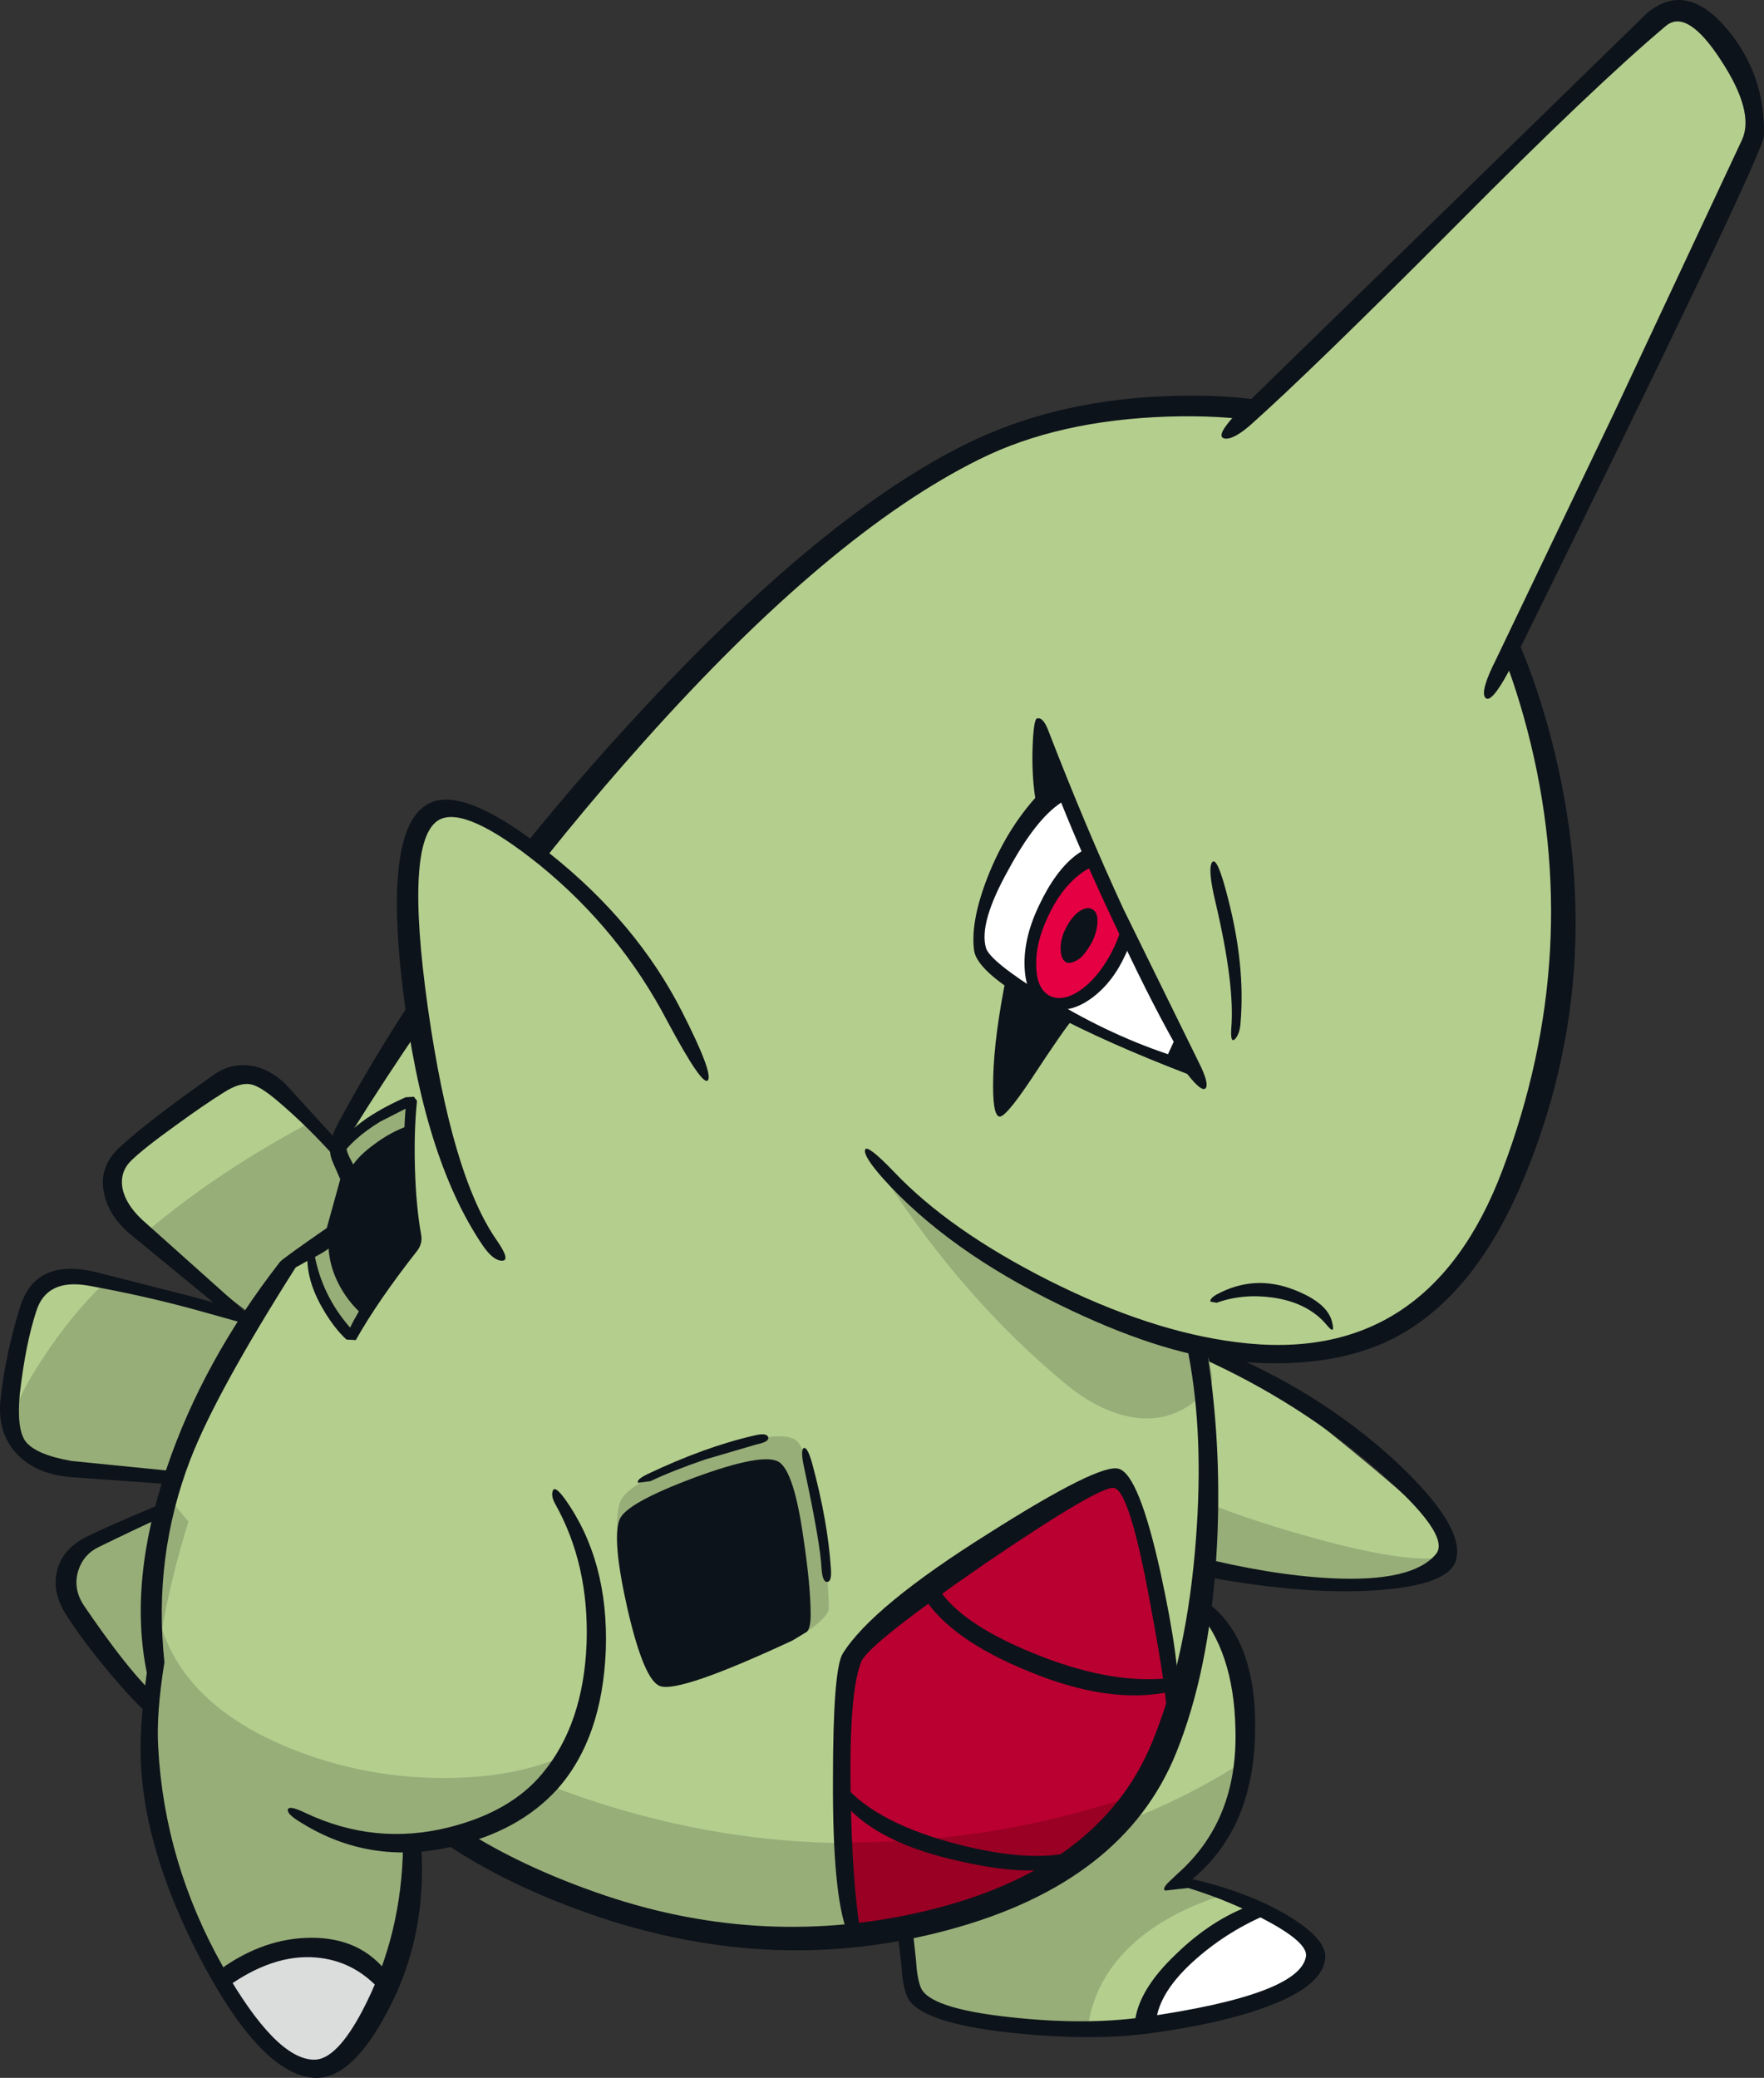 <?xml version="1.0" encoding="UTF-8"?>
<svg version="1.1" viewBox="0 0 170.06 200.25" xmlns="http://www.w3.org/2000/svg">
 <rect x="0" y="0" width="170.06" height="200.25" fill="#333333" stroke="none"/>
 <g transform="translate(.002 .098)">
  <path d="m31.1 109.1 6.1 6.9q2.35 2.1 1.35 16.15-0.95 13.7-3.3 18.15-0.75 1.5-8.65 8.4-7.85 6.8-8.95 7.1-0.9 0.2-5.25-4.15-4.8-4.8-6.4-8.55-0.8-1.75 1.1-3.45l7.4-3.55q6.7-3.15 6.2-3.3l-8.7-1q-8.45-1.05-9.4-1.85-1.25-1.1-1.3-3.4-0.05-1.65 0.6-5.4 1.35-6.8 2.8-8.35 0.5-0.55 10.6 1.95l9.95 2.6-7.5-5.8q-7.5-6.1-7.5-7.45 0-1.55 5.95-6.1 5.35-4.1 7.4-4.95 1.35-0.55 7.5 6.05" fill="#b4ce8e"/>
  <path d="m30.05 108 7.15 8q2.35 2.1 1.35 16.15-0.95 13.7-3.3 18.15-0.75 1.5-8.65 8.4-7.85 6.8-8.95 7.1-0.9 0.2-5.25-4.15-4.8-4.8-6.4-8.55-0.8-1.75 1.1-3.45 0.2-0.2 7.8-3.75 7.2-3.35 6.7-3.45l-10.25-0.35q-10-1-10.2-4.6 0.05-2.3 2.95-6.65 2.7-4.15 5.95-7.3 6.1 1.3 15.2 3.8-6.6-4.9-11.05-8.8 6.8-5.75 15.85-10.55" fill="#97ae79"/>
  <g fill="#0d131a">
   <path d="m6.75 142.25q-3.25-0.3-5.05-2.15-2-2.05-1.65-5.35 0.45-4.25 1.9-8.95 1.5-4.7 7.3-3.3l9.25 2.35 7.3 2.05q1.4 0.5 1 0.95l-1.25 0.15-6.45-1.8q-5.05-1.4-10.6-2.4-4-0.7-5 2.45-1.05 3.2-1.6 8.05-0.3 3.3 0.55 4.5 1 1.3 4.45 1.9l17.5 1.75q1.85 0.2 1.3 0.65-0.45 0.4-1.55 0.4l-17.4-1.25"/>
   <path d="m20.65 103.45q1.6-1.1 3.45-0.85t3.45 1.8l5.65 6.2q3.65 4.25 4.6 6 1.1 2.1 0.65 2.45-0.5 0.3-1.35-1.2-1.65-2.85-4.6-6.2-2.85-3.2-5.75-5.65-1.7-1.45-2.6-1.6-1.05-0.2-2.6 0.8-1.85 1.15-4.6 3.15-3.2 2.3-4.35 3.45-1.05 1.05-0.8 2.6 0.3 1.55 1.9 3.05l10.35 9.25q-1.6 0.2-2.6-0.55l-8.95-7.35q-2.1-1.8-2.5-4.05-0.45-2.4 1.45-4.2 2.6-2.45 9.2-7.1"/>
   <path d="m8.45 147.95q3.5-1.7 12.1-5.15 1-0.45 2.15-0.4 1.1 0.05-0.05 0.55-6.7 2.9-13.15 6.05-1.45 0.7-1.95 2.25-0.55 1.75 0.55 3.4 7.8 11.45 9.95 9.85 6.6-4.95 13.95-12.95 0.6-0.65 0.6-0.2l-0.55 1.4q-1 1.85-6.55 7.05l-6.55 6q-0.8 0.7-1.7 0.65-0.65 0-1.75-0.5-1.15-0.45-4.1-3.85-2.8-3.2-4.85-6.3-1.6-2.35-1.05-4.5 0.5-2.15 2.95-3.35"/>
  </g>
  <path d="m116.1 154.9q2.6 2.1 4.1 10.25 1.1 5.8-2.7 11.5-1.9 2.8-3.85 4.5 3.15 0.5 8.1 3.05 5.5 2.8 5.25 4.6-0.15 1.15-3.8 2.75-3.45 1.5-7.8 2.55-6.4 1.55-13.2 1.3l-6.9-0.8-4.65-1.1q-2.3-0.8-2.75-2.7l-1.05-4.45q-1.3-4.4-1.65-6.6-0.7-3.85 0.7-5.75 5.3-7.35 17.35-14.2 11.15-6.3 12.85-4.9" fill="#b4ce8e"/>
  <path d="m86.85 186.35q-1.3-4.35-1.65-6.55 20.05-0.5 35.15-10.45-0.5 4.35-3.75 8.55l-2.95 3.25q1.65 0.25 4.4 1.35-5.55 1.7-8.95 4.85-3.65 3.4-4.25 8.1l-6.25-0.3-3.3-0.55-4.65-1.1q-2.3-0.8-2.75-2.7l-1.05-4.45" fill="#97ae79"/>
  <path d="m121.35 184q1.1 0.35 3.25 1.8 2.5 1.75 2.2 2.55-1.1 3-6.35 4.75-3.95 1.35-9.55 1.75-1.6 0.05 2.8-5.8 0.85-1.15 4.1-3.2 3.1-2 3.55-1.85" fill="#fff"/>
  <path d="m121 166.55q-0.05 9.45-6.05 14.45 5.25 1.2 9.1 3.45 3.95 2.35 3.7 4.25-0.3 2.55-5.25 4.45-4.45 1.75-11.95 2.75-5.5 0.7-13.15-0.1-9.05-1-10-3.6-0.4-1.05-0.5-2.9l-0.3-2.6q-0.85-2.95-2.85-4.95-0.6-0.6 0.3-0.8 0.85-0.15 1.45 0.6 1.6 2.05 2.55 4.9l0.25 2.3q0.1 1.75 0.45 2.65 0.75 2.05 8.6 2.9 7.2 0.8 12.9 0 15.05-2.15 15.65-5.85 0.2-1.3-3.7-3.4-3.45-1.9-7.65-3.2l-2.2 0.25q-0.35-0.1 0.25-0.75l0.95-0.9q5.8-5.15 5.55-13.9-0.15-7.6-3.9-11.7-0.55-0.6-0.25-0.95l0.95 0.1q5.2 3.4 5.1 12.55" fill="#0d131a"/>
  <path d="m109.4 194.85q0.3-3.15 4-6.65 3.4-3.3 7.25-4.7 0.6-0.25 1.35 0.25 0.7 0.45 0.4 0.55-3.9 1.6-7.05 4.35-3.6 3.15-3.9 6.05-0.05 0.3-1.05 0.4-1.05 0.05-1-0.25" fill="#0d131a"/>
  <path d="m139.3 148.05q0.5 1.4-0.5 2.5l-2.1 1.4-11.6 0.4q-8-0.75-11.15-1.8-2.55-0.85-2.4-11.95 0.1-11.1 3.1-10.55 1.65 0.3 12.85 9.35 11.25 9.05 11.8 10.65" fill="#b4ce8e"/>
  <path d="m114.5 143.95q4.95 2.2 12.25 4.2 8.7 2.4 12.25 1.85 1-0.15-0.1 0.85l-2.55 1.6q-2.1 0.9-11.6 0.2-9.7-0.75-10.05-2.15l-0.75-4.05q-0.3-2.9 0.55-2.5" fill="#97ae79"/>
  <path d="m117.15 129.85q9.85 4 17.25 10.75 6.95 6.45 5.95 9.7-0.7 2.35-7.5 2.85-7.5 0.55-18.5-1.65-0.5-0.1-0.2-0.95 0.35-0.85 1-0.7 7.3 1.85 13.15 2.15 7.9 0.4 10.15-2.35 1.45-1.85-5.6-8-7.5-6.6-17.2-10.95-1-0.45-0.35-0.9l1.85 0.05" fill="#0d131a"/>
  <path d="m118.35 39.25q6.15 0 14.6 7.6 7.6 6.8 11.1 13.75 7.2 11.6 6.45 30.4-0.7 17-6.65 27.4-5.1 8.9-13.25 11.45-6.2 1.95-14.75 0.25 1.6 4.2 0.5 18.15-1.1 14.25-3.7 18.6-9.25 15.55-24 19.25-11.45 2.85-26.85-1.4-5.2-1.4-8.65-2.8-5.1-2.05-8.95-4.9-3.95-2.9-9.9-5.45l-9.6-3.8q-10.05-4.15-9.95-9.9 0.2-10.3 3.3-18.2 2.3-5.8 9.6-17.6l2.5-1.9 2.05-1.55q0.35-1.55 1.05-3.5l0.65-1.65q-1.8-2.7-1.45-3.3 7.1-12.5 10.55-17.65 8.85-13.2 19.7-23.8t17.65-16.1q9.1-7.5 15.95-10.3 4.9-2 11.15-2.65l10.9-0.4" fill="#b4ce8e"/>
  <path d="m34.3 171.55-9.6-3.8q-10.05-4.15-9.95-9.9 0.05-7.25 1.7-13.4 17.7 22.1 42.55 29.6 24.05 7.3 49.1-0.7-9.1 11.1-22.3 13.35-10.45 1.75-24-2-5.2-1.4-8.65-2.8-5.1-2.05-8.95-4.9-3.95-2.9-9.9-5.45" fill="#97ae79"/>
  <path d="m94.3 149.2q11.75-8.25 13.75-7.4 1.3 0.55 3.5 11.1 2.25 10.65 1.4 13.15-2.8 8.35-8.65 13-7.25 5.75-21.5 8.2-0.9 0.15-1.6-11.45-0.75-11.85 0.35-15.35 0.95-3 12.75-11.25" fill="#ba0031"/>
  <path d="m108.1 173.35q-7.35 8.95-17.25 12.1l-5.1 1.25-3.1 0.4q-0.75-1.25-1.35-9.65 13.5 0.15 26.8-4.1" fill="#990024"/>
  <path d="m39.25 109.25 0.5 5.35 0.5 4.5q0.05 0.4-2.3 3.65l-2.35 3.45-0.15 0.2-0.5-0.6q-1.95-2.05-2.5-5.05-0.55-2.75 0.2-5.2 0.95-2.95 3.85-5.05 2.75-2 2.75-1.25" fill="#0d131a"/>
  <g fill="#97ae79">
   <path d="m39.25 105.95q0.4-0.1 0.4 1.3 0.05 1.45-0.4 1.6l-2.4 1.45-2.85 2.5q-0.2 0.2-1-0.9-0.75-1.1-0.4-1.35l2.75-2.2q2.6-2.05 3.9-2.4"/>
   <path d="m35 126.2q0.25 0.25-0.35 1.3l-0.85 1.05q-0.8-0.05-2.45-3-1.6-2.95-1.55-4.4 0.05-0.6 1.05-1.5 1.05-0.85 1.05-0.55 0 1.65 1.15 4.1 1.05 2.2 1.95 3"/>
   <path d="m115.75 129.7q0.5 0.05 0.9 1.7 0.4 1.7 0.05 2.1-3.45 4-8.2 2.85-2.9-0.7-5.8-3.1-9.85-8.15-17.5-20 4.35 5 13.9 10.25 9.75 5.3 16.65 6.2"/>
  </g>
  <path d="m102.6 76.55q2.15 5.6 4.85 11.55 3.7 8.1 6.3 11.85l-0.35 1.1-0.85 0.85q-6.95-1.85-13.2-6.2-4.8-3.35-4.95-4.2-0.45-3 2.65-8.65 3.1-5.6 5.55-6.3" fill="#fff"/>
  <path d="m100.15 87.2q1.6-3.4 3.6-4.9 2.05-1.55 4.05-0.65 1.95 0.95 2.15 3.95 0.15 2.95-1.45 6.3-1.2 2.65-3.2 4.15-2.15 1.6-4.15 1-2.1-0.6-2.35-3.55t1.35-6.3" fill="#0d131a"/>
  <path d="m101.05 88.2q1.2-2.6 3-4t3.1-0.75q1.3 0.6 1.4 2.9 0.05 2.25-1.15 4.85-1.25 2.6-3 3.95-1.8 1.35-3.15 0.75-1.3-0.65-1.35-2.85-0.1-2.25 1.15-4.85" fill="#e50044"/>
  <path d="m102.7 89.45c0.367-0.733 0.783-1.283 1.25-1.65 0.5-0.367 0.933-0.467 1.3-0.3s0.55 0.55 0.55 1.15c0 0.633-0.167 1.3-0.5 2 0 0-0.68 1.262-1.25 1.65-0.358 0.244-0.883 0.517-1.25 0.35-0.333-0.167-0.517-0.567-0.55-1.2-0.033-0.633 0.117-1.3 0.45-2" fill="#0d131a"/>
  <path d="m103.7 78.6 3.25-0.45q3.5-0.05 4.75 1.85 1.35 2.15 0.55 6.55-0.75 4.1-2.35 5.9l-3.45-7.55-2.75-6.3" fill="#b4ce8e"/>
  <g fill="#0d131a">
   <path d="m100.2 96.15 2.4 1.25q1.05 0.5 0.85 0.7-0.75 0.8-4 5.75-2.6 3.9-3.15 3.65-0.65-0.25-0.55-3.8 0.1-4 1.3-9.9 0.1-0.3 1 0.55l2.15 1.8"/>
   <path d="m119.6 98.4q-0.05 1.05-0.5 1.6-0.5 0.55-0.4-1 0.35-4.15-1.5-12.05-0.8-3.3-0.35-3.95 0.5-0.65 1.55 3.55 1.65 6.4 1.2 11.85"/>
   <path d="m124.75 124.2q3.35 1.3 3.7 3.25 0.25 1.1-0.5 0.2-1.8-2.2-5.25-2.7-2.9-0.4-5.4 0.5l-0.6-0.1q-0.1-0.3 0.6-0.7 3.6-1.95 7.45-0.45"/>
   <path d="m42.9 177.55 2.55-0.85q5.55 3.4 12.95 5.9 15.4 5.15 30.9 1.45 16.7-4 21.75-16.2 3.4-8.25 4.25-19.7 0.75-9.95-0.7-17.6-0.3-1.4 0.65-1.4t1.15 1.15q1.5 9.75 0.85 19.75-0.7 10.95-3.85 18.75-5.05 12.55-22 17.1-16.5 4.45-33.5-1.2-8.7-2.9-15-7.15"/>
   <path d="m95.35 147.65q10.65-6.75 12.5-6.2 1.95 0.55 4.05 10.1 1.9 8.75 1.7 12.5-0.05 1.95-0.6 2.8-0.6 0.8-0.5-0.7 0.2-2.1-1.65-11.9-1.95-10.65-3.45-10.95-1.35-0.25-12.45 7.3-11.1 7.65-11.9 9.4-1.2 2.85-1.05 12.65 0.15 8.55 0.9 13.15 0.2 1.3-0.25 1.4-0.45 0.15-0.95-1.05-1.45-3.6-1.4-14.75 0-10.65 0.95-12.15 2.85-4.55 14.1-11.6"/>
   <path d="m90.2 152.55q2 3.65 9.35 6.65 7.3 3 12.95 2.45 0.7-0.05 0.9 0.5 0.25 0.55-0.45 0.75-5.9 1.35-13.85-1.95-7.5-3.05-10.1-7.2-0.65-1 0.1-1.35 0.75-0.4 1.1 0.15"/>
   <path d="m81.35 173.65q-0.35-0.45-0.4-1.35t0.4-0.4q3.2 3.8 11.4 5.85 8.15 2 12.25 0.05 0.95-0.45-0.15 0.3l-1.85 1.25q-2.75 1.65-10.35-0.05-8.1-1.75-11.3-5.65"/>
  </g>
  <path d="m76.65 138.65q1.4 0.95 2.45 8.05 0.8 5.5 0.8 8.25 0 0.55-1.35 1.65-1.5 1.15-3.3 1.85-2.75 1.05-6 1.6l-4.1 0.2q-0.9-0.3-2.45-2.95-1.6-2.7-2.5-5.65-0.65-2.1-0.7-4.25-0.05-1.95 0.3-2.8 0.85-1.95 8-4.5t8.85-1.45" fill="#97ae79"/>
  <g fill="#0d131a">
   <path d="m75.1 140.8q1.45 0.95 2.35 7.3 0.7 4.65 0.7 7.45 0 1.2-0.35 1.6l-1.4 0.85q-10.85 5.05-12.75 4.4-1.55-0.5-3.15-7.4-1.55-6.85-0.75-8.7 0.65-1.55 7.2-4 6.65-2.45 8.15-1.5"/>
   <path d="m39.35 108.4q0.45-0.15 0.5 0.3t-0.3 0.65l-2.85 1.6q-1.85 1.25-2.8 3.05-0.3 0.55-0.45 0.05v-0.85q0.6-1.55 2.6-3 1.6-1.2 3.3-1.8"/>
   <path d="m31.7 118.7q0.05-0.85 0.45-0.85 0.4 0.05 0.4 0.5-0.1 2.2 0.5 3.85 0.6 1.75 2.2 3.65 0.35 0.4 0.15 0.7l-0.4 0.1q-1.55-1.35-2.45-3.2-1.1-2.25-0.85-4.75"/>
   <path d="m40.2 106q-0.3 2.9-0.2 6.4 0.1 3.75 0.6 6.5 0.15 0.8-0.35 1.5-3.85 4.9-5.95 8.65l-0.9-0.05q-1.2-1.1-2.3-3-1.65-2.85-1.45-5.4 0.05-0.75 0.35-0.5l0.3 0.6q0.7 4 3.45 7.15 0.75-1.55 2.2-3.7 1.6-2.45 3.25-4.3 0.45-0.5 0.35-0.95-0.3-1.55-0.5-5.2-0.2-4.15 0.05-6.95l-2.45 1.25q-2.7 1.65-3.9 3.5-0.3 0.5-0.5 0.3-0.25-0.2-0.1-0.5 1.1-3.05 6.95-5.65l0.8-0.05 0.3 0.4"/>
  </g>
  <path d="m55 147.4q2.95 5.2 2.05 13.05-0.8 7.05-3.5 10.35-2.3 2.75-6.2 4.65-3.65 1.75-7.75 2.3 1.05 5.75-2.75 13.9-3.45 7.45-5.5 7.55-4.8 0.25-10.1-8-5.5-8.5-6.65-18.75-0.65-6 0.8-14.35 1.15-6.8 3.3-13.2 1.15-3.45 10.3-5.45 8.1-1.75 10.9-0.95 3.9 1.15 8.7 3.85 5.15 2.95 6.4 5.05" fill="#b4ce8e"/>
  <path d="m33.3 197.4q-2.4 2.7-5.3 0.95-2.75-1.65-5.1-4.8-2.1-2.75-1.7-3.05 4.05-2.9 9.55-2.9 2.4 0 4.8 2.05 2 1.7 2.05 1.6l-1.3 2.05q-1.8 2.8-3 4.1" fill="#dbdcdc"/>
  <path d="m14.8 152.95q1 11.55 15.8 16.4 6.2 2 12.8 1.9 6.7-0.1 11.45-2.35-3 4.2-6.05 6.1-3.55 2.25-8.9 2.6-0.55 0.05-0.4 1.25l0.2 1.85-1 5.3-1.1 5.25q-1-1.05-2.4-2.05-2.9-1.95-5.15-1.75-2.85 0.3-6.15 1.7l-2.7 1.35q-2.1-2.75-4.45-10.55-2.2-7.5-2.3-11.35l0.25-3.8 0.3-3.8-0.15-5.7-0.05-2.35" fill="#97ae79"/>
  <g fill="#0d131a">
   <path d="m94.05 42.25q8.55-3.95 19.3-4.2 10.1-0.25 15.65 2.7 6.75 3.6 12.15 11.4 5.3 7.7 8.1 17.85 6.3 22.8-2.4 43.6-4.65 11.15-12.35 15.2-6.25 3.25-15.8 2.25-7.05-0.75-16.55-5.4-10.8-5.25-17-12.15-1.95-2.2-1.75-2.8 0.2-0.55 2.75 2.1 5.35 5.65 14.95 10.5 9.75 4.9 18.1 5.95 18.5 2.4 25.65-16.6 7.95-21.05 2.4-42.35-5.35-20.5-19.35-27.8-5.3-2.75-15.3-2.45-10.6 0.35-18.15 4.1-14.4 7.1-32.4 27.25-15.25 17.05-27.95 37.3l-0.7 1.45q-0.1 0.55 0.35 1.4l0.8 1.55q-0.95 1.3-1.6 3.4-0.55 1.95-0.4 3.1l-0.7 0.5q-0.6 0.5-2 1.2l-1.35 0.75q-7.65 12.05-10.15 18.5-3.6 9.35-2.5 19.55-0.8 4.95-0.6 8.2 0.6 11.15 6.25 21.15 5.1 8.95 8.8 8.95 2.15 0 4.65-4.75 3.8-7.25 3.9-15.9 0-0.35 0.9-0.35 0.85 0 0.85 0.35 0.6 8.8-3.25 16-3.45 6.55-7 6.4-5.15-0.25-11.05-11.5-5.8-11.15-5.75-20.35 0-2.75 0.6-7.2-1.8-8.8 1.95-19.8 3.5-10.3 10.9-19.8 0.25-0.3 4.5-3.25l1.3-4.7-0.7-1.6q-0.4-0.9-0.25-1.75 0.1-0.85 0.8-2.15 10.35-19.2 28.2-38.6 18.7-20.4 33.2-27.2"/>
   <path d="m54.45 144.35q4.25 5.95 3.95 14.6-0.35 8.5-4.65 13.35-3.75 4.15-10.3 5.6-7.8 1.75-14.35-2.3-1.45-0.85-1.35-1.3t1.65 0.3q6.75 3.2 13.9 1.4 5.95-1.5 9-5.2 3.95-4.75 4.25-12.55 0.25-7.6-3.05-13.45-0.4-0.75-0.2-1.25t1.15 0.8"/>
   <path d="m21.8 191.45q-0.55 0.4-0.8-0.5-0.25-0.95 0.3-1.3 4.2-3 8.75-3 4.75 0 7.35 3.45 0.5 0.65 0.1 1.4-0.35 0.75-0.85 0.2-2.55-2.85-6.2-3.15-4.15-0.35-8.65 2.9"/>
   <path d="m101 70.15q3.65 9.45 7.3 17.35l7.3 14.85q0.95 1.9 0.65 2.4-0.35 0.5-1.8-1.35-7.8-3-13.25-5.9-7.05-3.75-7.3-6.05-0.35-2.75 1.3-7 1.75-4.45 4.6-7.65-0.35-2.3-0.25-5 0.1-2.5 0.4-2.65 0.55-0.2 1.05 1m-5.95 21.1q0.35 1.25 5.55 4.5 5.9 3.7 12 5.75l0.55-1.2q-2.55-4.55-5.7-11.35-3.05-6.45-5.15-11.7-2.45 1.6-5.1 6.5-2.85 5.1-2.15 7.5"/>
   <path d="m72.7 138.25q1.2-0.3 1.35 0.15t-1.1 0.7l-4.95 1.45q-3.2 1.1-5.3 2.1l-1.2 0.15q-0.15-0.3 0.85-0.8 5.55-2.65 10.35-3.75"/>
   <path d="m77.5 141.25q-0.35-1.65 0-1.8 0.35-0.1 0.8 1.5 1.5 5.55 1.8 10.1 0.1 1.3-0.35 1.3-0.45 0.05-0.55-1.25-0.1-2.4-1.7-9.85"/>
  </g>
  <path d="m41.6 78.15 3.45-0.1q4.85 1.7 10.65 7.4 6.75 6.6 10.8 15.05 1.05 2.2 1 6.3-0.1 3.55-0.85 6.15-1.15 3.65-2.9 5.65-1.7 1.85-4.95 3.45-3.6 1.7-5.3 1.9-3.25 0.35-5.4-2.5-3.2-4.2-6.55-17.9-3.85-15.55-1.45-22.85 0.65-1.9 1.5-2.55" fill="#b4ce8e"/>
  <path d="m41.65 77.2q3.45-1.35 11.4 5 8.35 6.65 12.7 15.2 3 5.9 2.5 6.6t-3.9-5.65q-4.6-8.8-12.35-15.1-7.1-5.7-9.65-4.35-3.4 1.85-1.1 18.15 2.3 16.2 6.65 22.4 1.35 1.95 0.5 1.95t-1.85-1.45q-5.75-8.45-7.7-24.6-2-16.3 2.8-18.15" fill="#0d131a"/>
  <path d="m168.4 15.7-10.8 22.15-10.8 22.3q-3.6 6.25-9.45 5.55-5-0.6-10.1-5.9-4.8-5-6.85-10.85-2.15-6.25 0.45-9.25l1.25-1.25q1-1.4 2.05-2.3 5.95-5 21.9-21 14.25-14.3 14.95-14.55 2-0.65 5.55 4.65 3.8 5.7 1.85 10.45" fill="#b4ce8e"/>
  <path d="m170.05 13q-0.1 1.9-24.6 51.6-1.7 3.15-2.25 2.55t1.05-3.75l11.35-23.7 12.35-26.35q1.2-2.7-2.05-7.65-3.25-5-5.3-3.3-6.95 5.85-20.15 19.15-14.2 14.25-20 19.4-1.65 1.4-2.45 1.2-0.85-0.25 1.3-2.5l39.5-38.5q3.75-3.1 7.65 1.5 3.75 4.4 3.6 10.35" fill="#0d131a"/>
 </g>
</svg>
